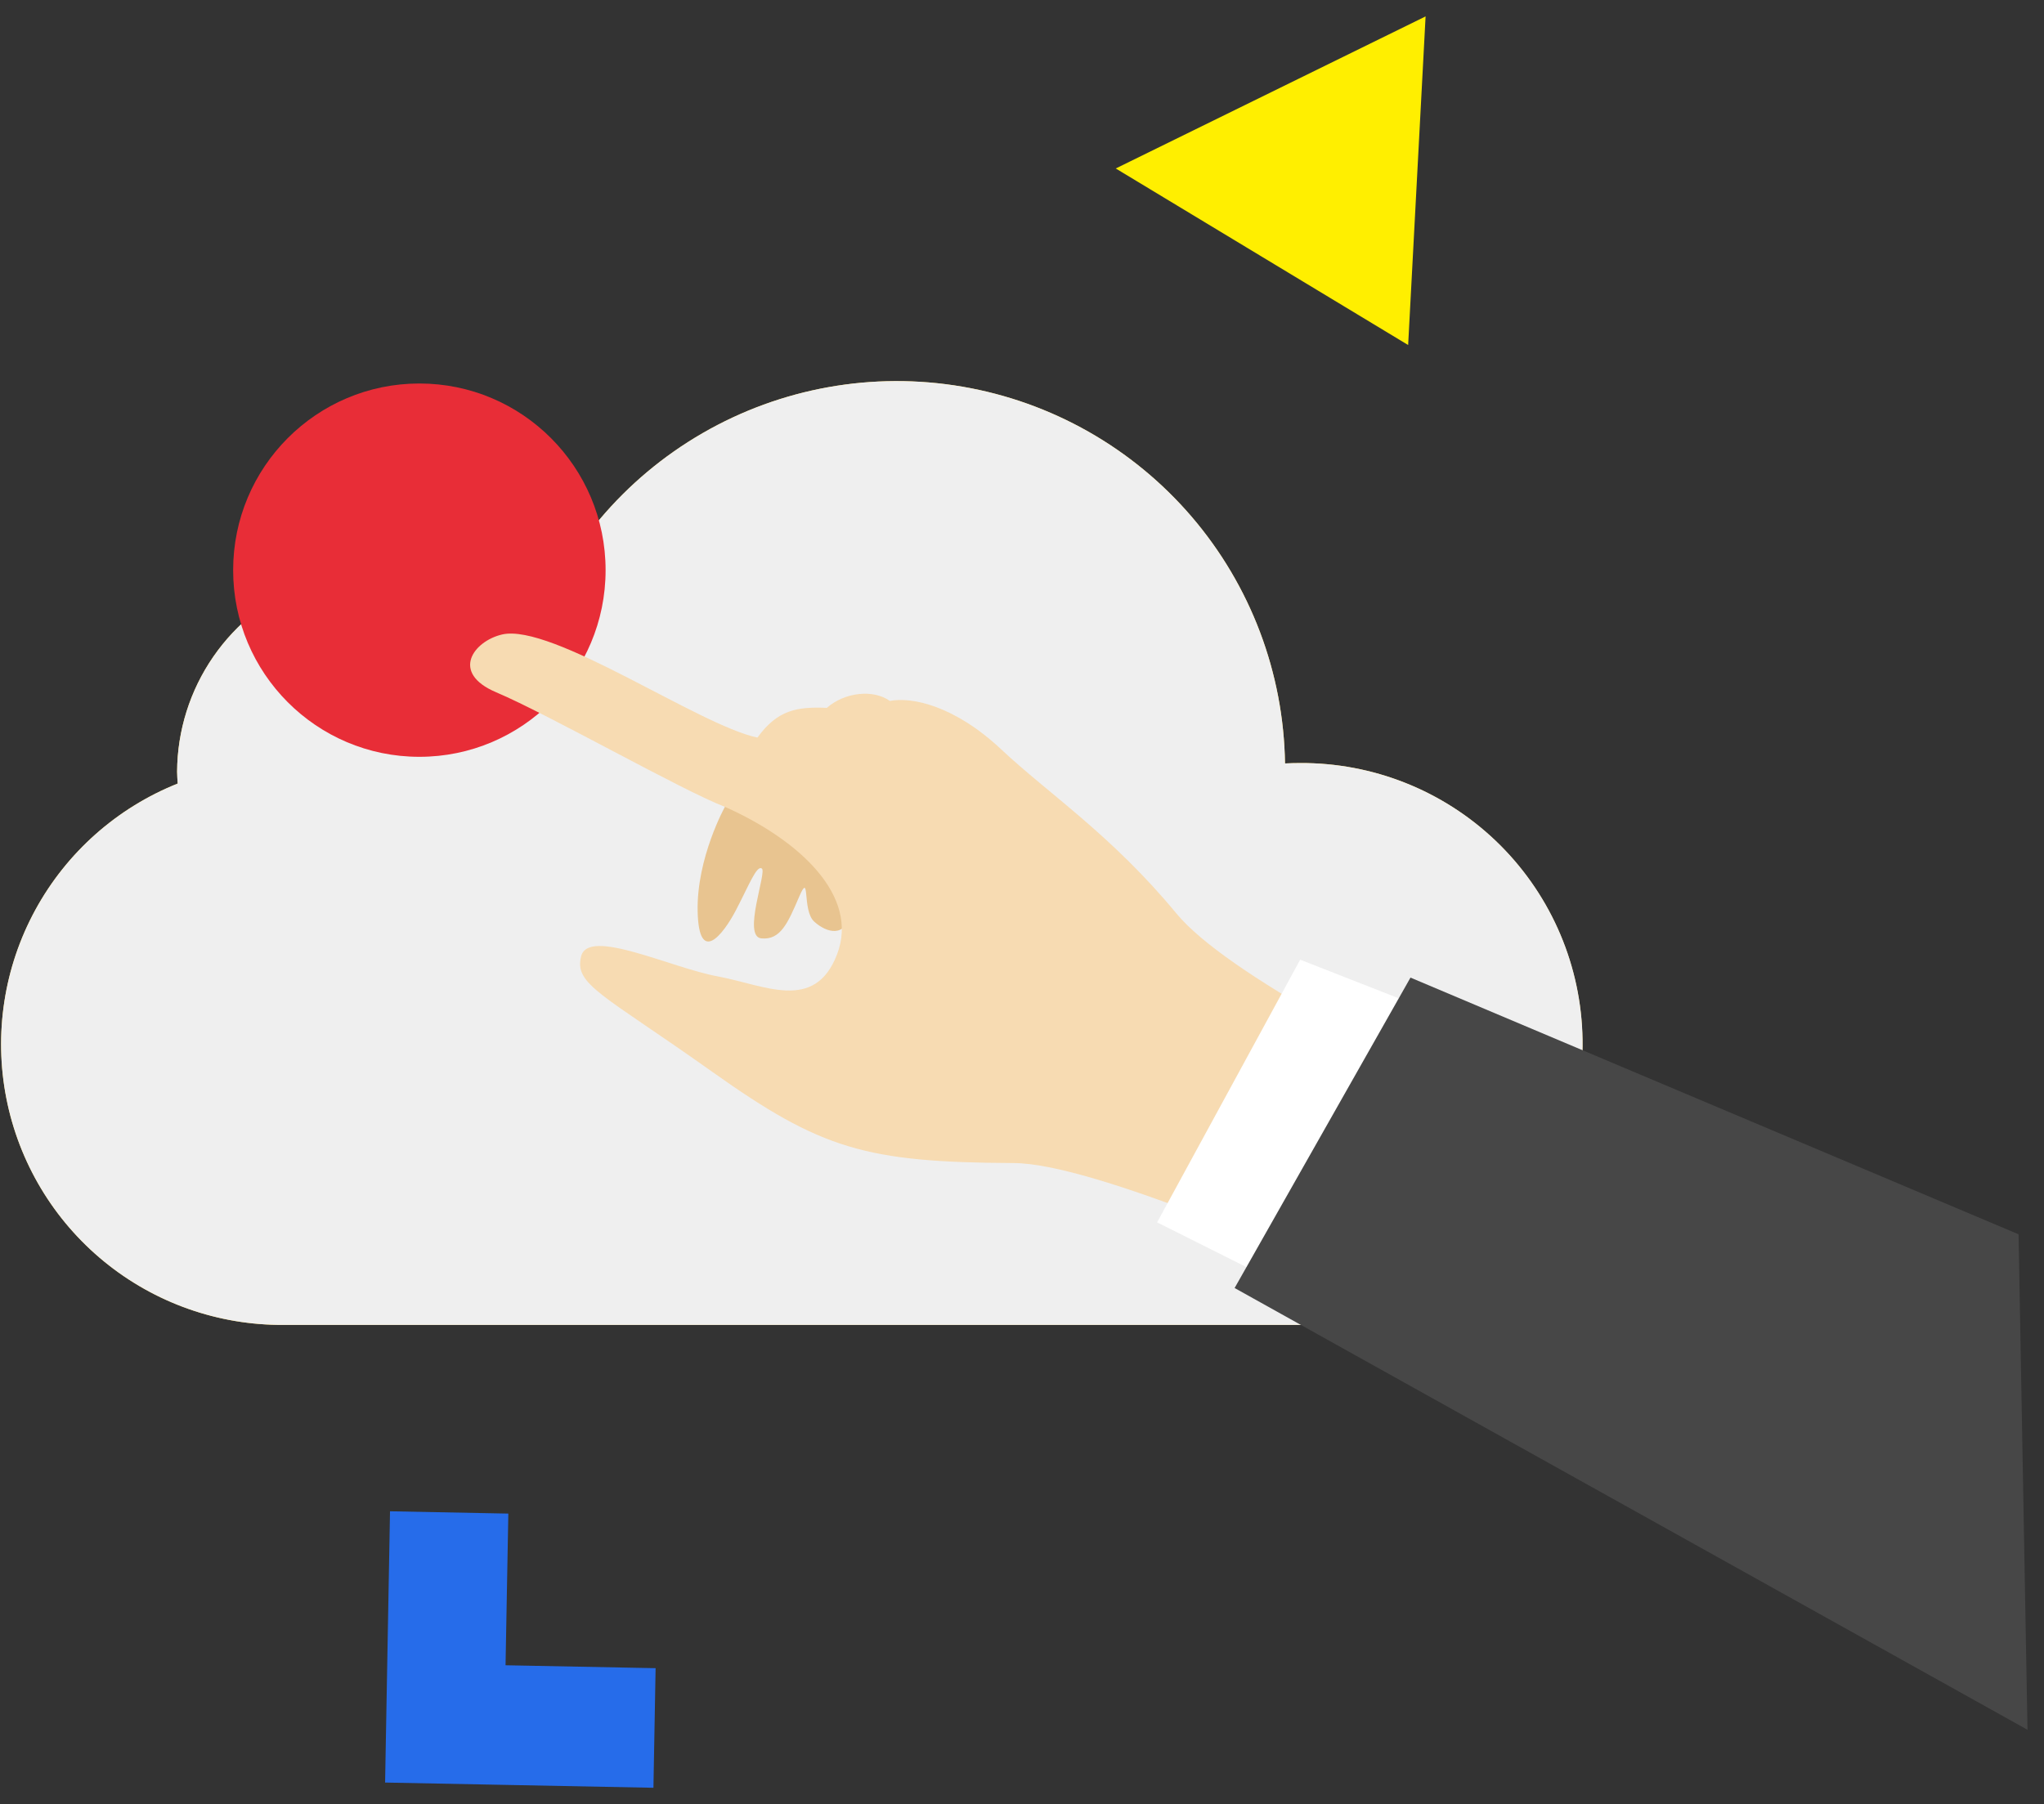 <svg width="111" height="98" viewBox="0 0 111 98" fill="none" xmlns="http://www.w3.org/2000/svg">
<rect x="0" y="0" width="111" height="98" fill="#333333" stroke="none"/>
<path d="M77.417 0.891L60.591 9.151L76.47 18.741L77.417 0.891Z" fill="#FFEF00"/>
<path d="M27.338 96.951L20.913 96.826L21.03 90.33L21.18 82.091L27.605 82.216L27.454 90.455L35.603 90.613L35.485 97.109L27.338 96.951Z" fill="#266CEA"/>
<path d="M9.65 42.562C9.637 42.347 9.617 42.135 9.617 41.917C9.63 39.683 10.316 37.505 11.585 35.668C12.855 33.83 14.649 32.418 16.733 31.615C18.817 30.813 21.096 30.657 23.27 31.169C25.444 31.681 27.413 32.837 28.92 34.485C30.624 29.868 33.89 25.993 38.151 23.53C42.413 21.068 47.401 20.174 52.252 21.003C57.104 21.832 61.512 24.332 64.714 28.07C67.916 31.808 69.709 36.548 69.782 41.469C70.052 41.456 70.322 41.448 70.596 41.448C74.552 41.426 78.362 42.941 81.222 45.674C84.082 48.407 85.769 52.144 85.926 56.097C86.083 60.05 84.698 63.909 82.064 66.861C79.429 69.812 75.752 71.624 71.806 71.916V71.967H15.405C11.853 71.99 8.404 70.772 5.654 68.523C2.904 66.274 1.026 63.136 0.344 59.649C-0.339 56.163 0.218 52.548 1.917 49.428C3.616 46.309 6.351 43.88 9.65 42.562Z" fill="#FDD048"/>
<path d="M15.406 71.967C11.853 71.991 8.404 70.773 5.654 68.524C2.904 66.275 1.026 63.136 0.343 59.65C-0.339 56.163 0.217 52.548 1.917 49.428C3.616 46.309 6.351 43.88 9.65 42.562C9.638 42.347 9.618 42.135 9.618 41.917C9.63 39.684 10.316 37.506 11.586 35.668C12.855 33.831 14.649 32.419 16.733 31.616C18.817 30.814 21.095 30.658 23.269 31.17C25.443 31.682 27.412 32.837 28.919 34.485C30.623 29.867 33.889 25.991 38.151 23.529C42.412 21.066 47.401 20.172 52.253 21.001C57.104 21.83 61.513 24.33 64.715 28.069C67.916 31.807 69.709 36.548 69.783 41.469C70.052 41.456 70.322 41.448 70.596 41.448C74.553 41.424 78.364 42.938 81.226 45.671C84.087 48.404 85.774 52.142 85.932 56.096C86.089 60.05 84.704 63.91 82.068 66.862C79.433 69.813 75.754 71.625 71.808 71.915V71.967L15.406 71.967Z" fill="#EFEFEF"/>
<path d="M22.774 41.109C28.359 41.109 32.887 36.57 32.887 30.97C32.887 25.37 28.359 20.831 22.774 20.831C17.189 20.831 12.661 25.37 12.661 30.97C12.661 36.57 17.189 41.109 22.774 41.109Z" fill="#E82D37"/>
<path d="M39.383 43.794C39.383 43.794 37.819 46.595 37.886 49.516C37.953 52.436 39.257 50.792 39.963 49.444C40.669 48.095 41.091 46.978 41.372 47.177C41.654 47.375 40.302 50.87 41.344 50.971C42.386 51.072 42.781 50.148 43.399 48.709C44.017 47.27 43.539 49.447 44.217 50.062C44.895 50.678 45.931 50.947 46.151 49.613C46.371 48.279 42.729 43.421 39.383 43.794Z" fill="#E8C490"/>
<path d="M104.88 69.731C102.247 69.759 69.193 56.045 63.889 49.623C60.368 45.36 56.932 43.11 54.379 40.712C51.826 38.314 49.508 37.844 48.323 38.074C47.437 37.434 45.874 37.592 44.903 38.45C43.284 38.382 42.231 38.553 41.131 40.065C37.95 39.394 29.969 33.832 27.263 34.465C25.728 34.823 24.432 36.543 26.953 37.608C29.79 38.805 37.039 42.941 39.414 43.847C43.446 45.658 46.671 48.673 45.456 51.84C44.241 55.007 41.519 53.505 38.975 53.036C36.431 52.568 31.971 50.382 31.562 51.934C31.154 53.486 32.737 53.996 38.673 58.215C44.608 62.433 47.009 63.136 55.063 63.176C63.454 63.219 101.13 82.732 104.88 84.374V69.731Z" fill="#F7DBB2"/>
<path d="M68.341 69.153L62.837 66.397L70.607 52.129L78.053 55.047L68.341 69.153Z" fill="white"/>
<path d="M109.619 67.045L76.597 53.102L67.046 69.963L110.104 93.959L109.619 67.045Z" fill="#474747"/>
</svg>
